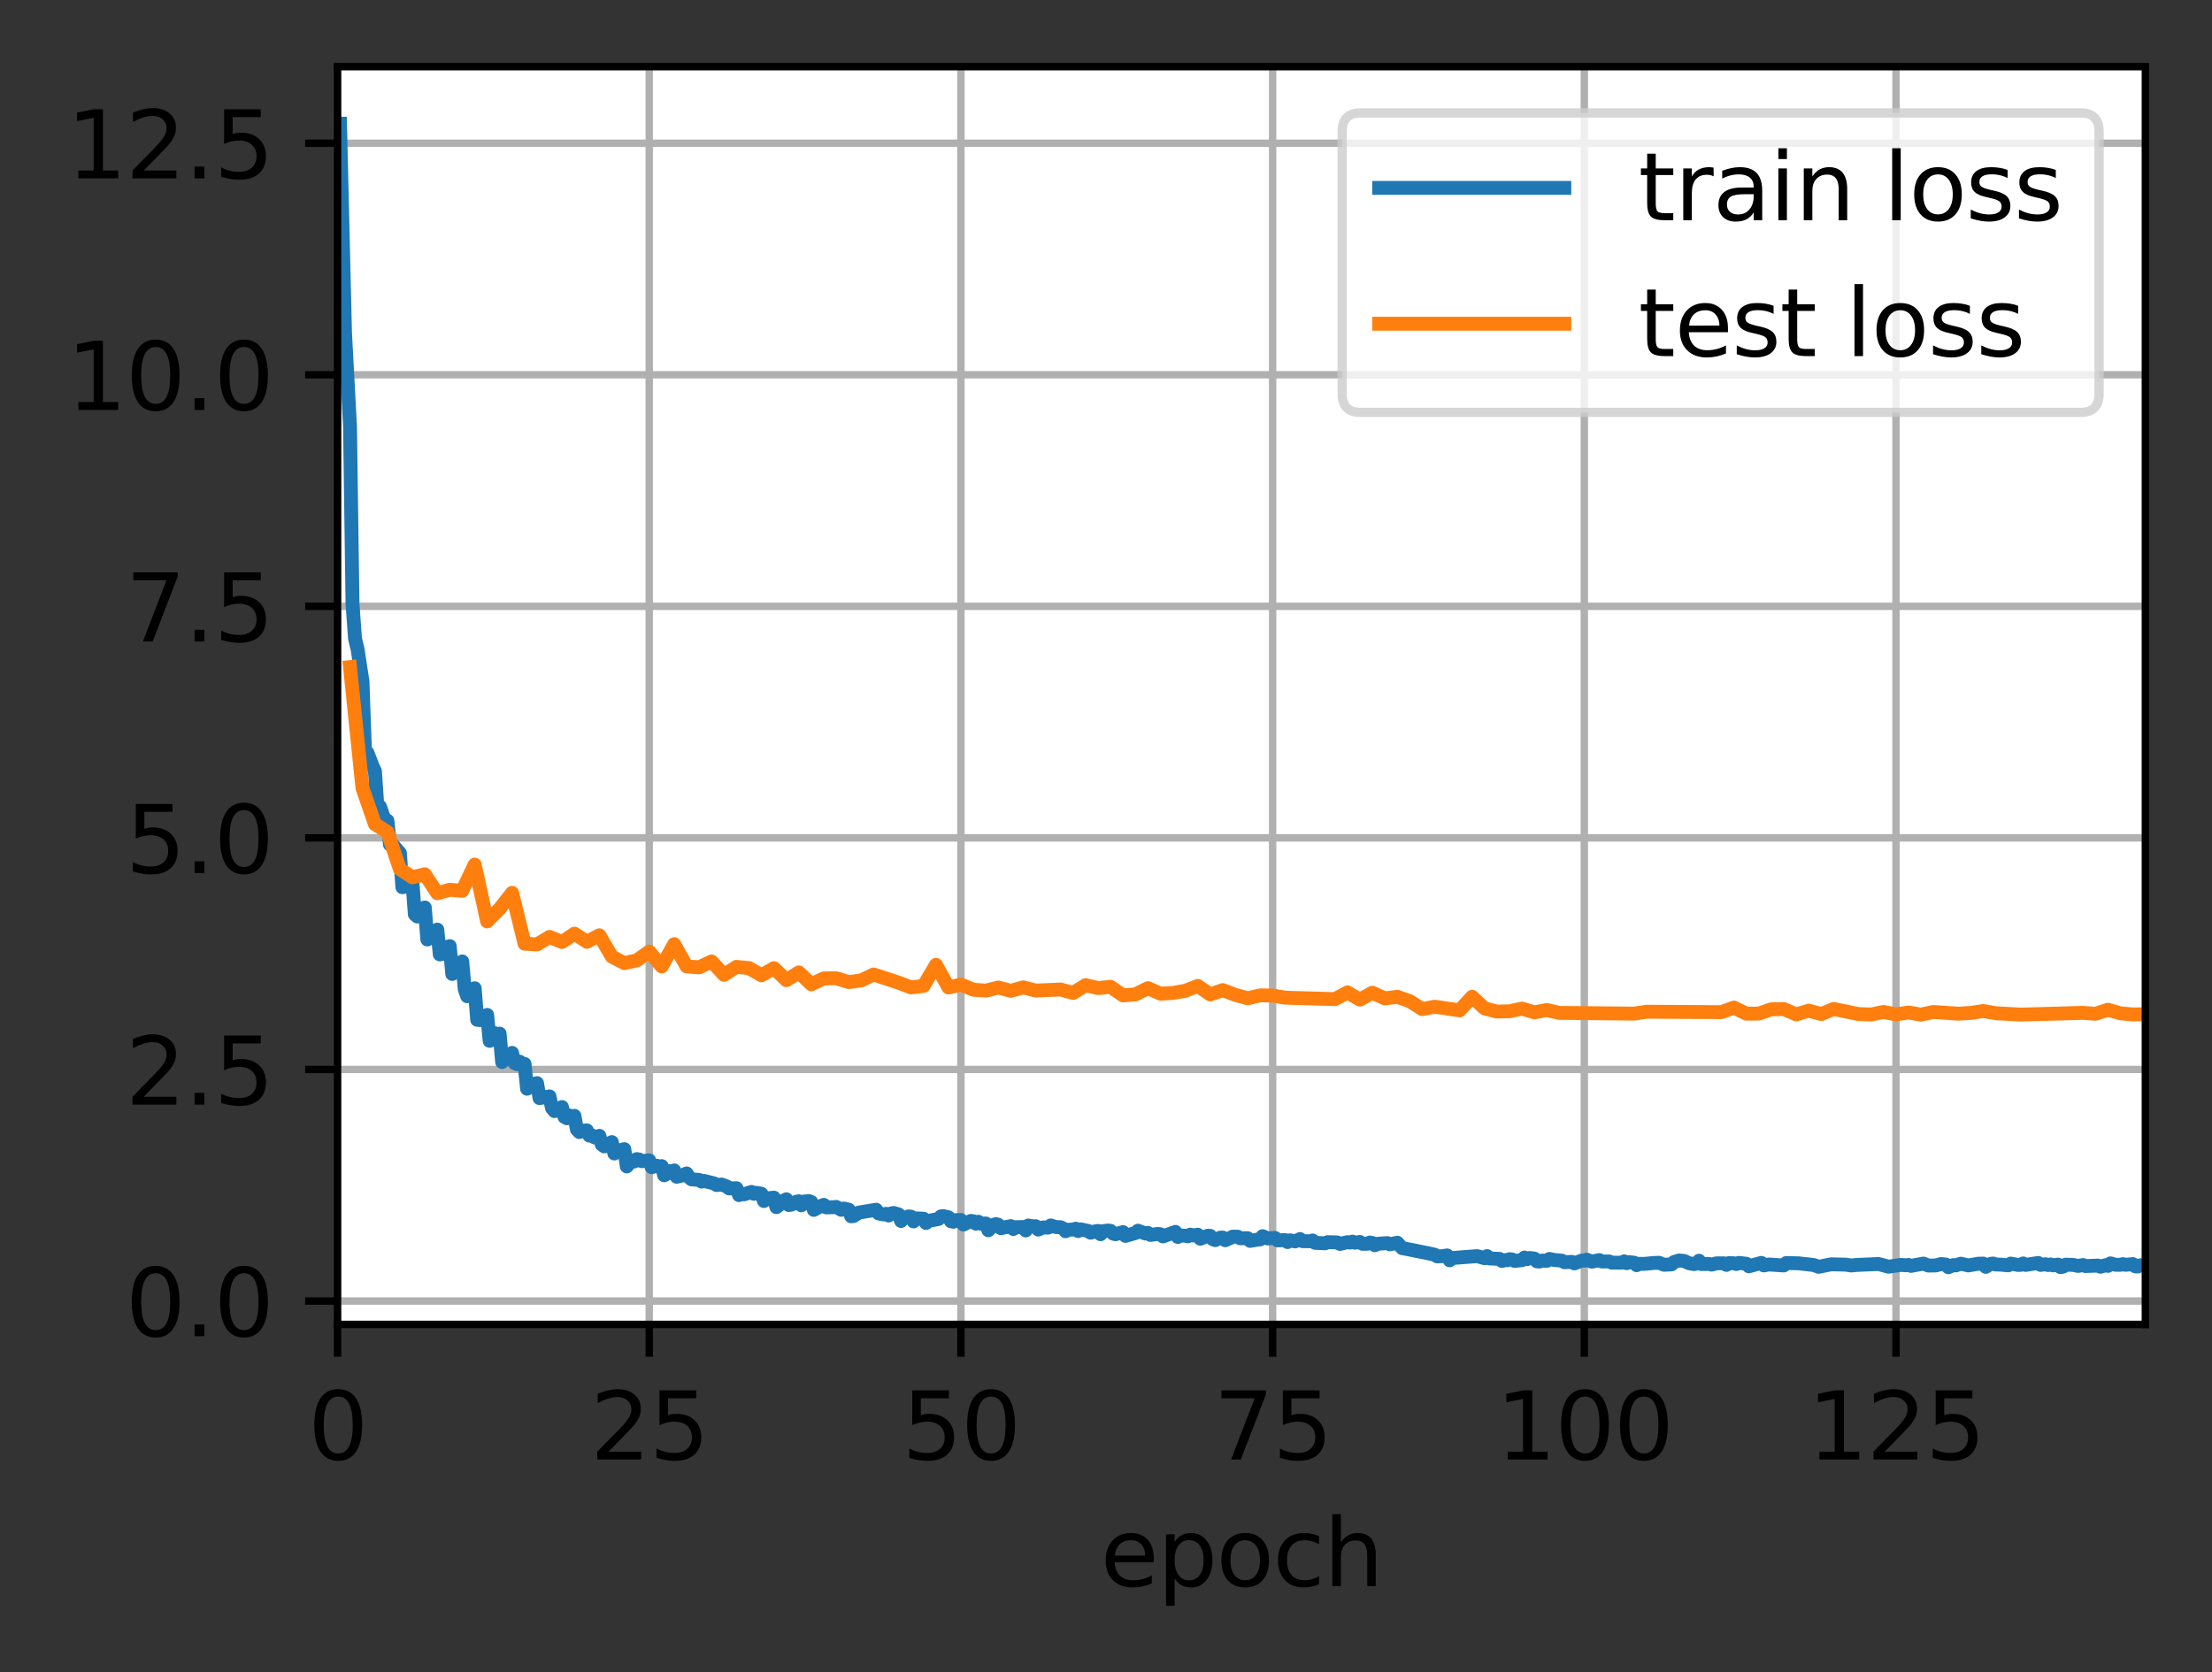 <svg xmlns:xlink="http://www.w3.org/1999/xlink" width="238.966pt" height="180.656pt" viewBox="0 0 238.966 180.656" xmlns="http://www.w3.org/2000/svg" version="1.1" style="width: 100%; height: 100%;">
 <rect x="0" y="0" width="238.966" height="180.656" fill="#333333" stroke="none"/>
 <defs>
  <style type="text/css">*{stroke-linejoin: round; stroke-linecap: butt}</style>
 </defs>
 <g id="figure_1">
  <g id="patch_1">
   <path d="M 0 180.656 
L 238.966 180.656 
L 238.966 0 
L 0 0 
L 0 180.656 
z
" style="fill: none"></path>
  </g>
  <g id="axes_1">
   <g id="patch_2">
    <path d="M 36.466 143.1 
L 231.766 143.1 
L 231.766 7.2 
L 36.466 7.2 
z
" style="fill: #ffffff"></path>
   </g>
   <g id="matplotlib.axis_1">
    <g id="xtick_1">
     <g id="line2d_1">
      <path d="M 36.466 143.1 
L 36.466 7.2 
" clip-path="url(#p5414a314d9)" style="fill: none; stroke: #b0b0b0; stroke-width: 0.8; stroke-linecap: square"></path>
     </g>
     <g id="line2d_2">
      <defs>
       <path id="m10a44224d7" d="M 0 0 
L 0 3.5 
" style="stroke: #000000; stroke-width: 0.8"></path>
      </defs>
      <g>
       <use xlink:href="#m10a44224d7" x="36.466" y="143.1" style="stroke: #000000; stroke-width: 0.8"></use>
      </g>
     </g>
     <g id="text_1">
      <!-- 0 -->
      <g transform="translate(33.284 157.698)scale(0.1 -0.1)">
       <defs>
        <path id="DejaVuSans-30" d="M 2034 4250 
Q 1547 4250 1301 3770 
Q 1056 3291 1056 2328 
Q 1056 1369 1301 889 
Q 1547 409 2034 409 
Q 2525 409 2770 889 
Q 3016 1369 3016 2328 
Q 3016 3291 2770 3770 
Q 2525 4250 2034 4250 
z
M 2034 4750 
Q 2819 4750 3233 4129 
Q 3647 3509 3647 2328 
Q 3647 1150 3233 529 
Q 2819 -91 2034 -91 
Q 1250 -91 836 529 
Q 422 1150 422 2328 
Q 422 3509 836 4129 
Q 1250 4750 2034 4750 
z
" transform="scale(0.016)"></path>
       </defs>
       <use xlink:href="#DejaVuSans-30"></use>
      </g>
     </g>
    </g>
    <g id="xtick_2">
     <g id="line2d_3">
      <path d="M 70.138 143.1 
L 70.138 7.2 
" clip-path="url(#p5414a314d9)" style="fill: none; stroke: #b0b0b0; stroke-width: 0.8; stroke-linecap: square"></path>
     </g>
     <g id="line2d_4">
      <g>
       <use xlink:href="#m10a44224d7" x="70.138" y="143.1" style="stroke: #000000; stroke-width: 0.8"></use>
      </g>
     </g>
     <g id="text_2">
      <!-- 25 -->
      <g transform="translate(63.776 157.698)scale(0.1 -0.1)">
       <defs>
        <path id="DejaVuSans-32" d="M 1228 531 
L 3431 531 
L 3431 0 
L 469 0 
L 469 531 
Q 828 903 1448 1529 
Q 2069 2156 2228 2338 
Q 2531 2678 2651 2914 
Q 2772 3150 2772 3378 
Q 2772 3750 2511 3984 
Q 2250 4219 1831 4219 
Q 1534 4219 1204 4116 
Q 875 4013 500 3803 
L 500 4441 
Q 881 4594 1212 4672 
Q 1544 4750 1819 4750 
Q 2544 4750 2975 4387 
Q 3406 4025 3406 3419 
Q 3406 3131 3298 2873 
Q 3191 2616 2906 2266 
Q 2828 2175 2409 1742 
Q 1991 1309 1228 531 
z
" transform="scale(0.016)"></path>
        <path id="DejaVuSans-35" d="M 691 4666 
L 3169 4666 
L 3169 4134 
L 1269 4134 
L 1269 2991 
Q 1406 3038 1543 3061 
Q 1681 3084 1819 3084 
Q 2600 3084 3056 2656 
Q 3513 2228 3513 1497 
Q 3513 744 3044 326 
Q 2575 -91 1722 -91 
Q 1428 -91 1123 -41 
Q 819 9 494 109 
L 494 744 
Q 775 591 1075 516 
Q 1375 441 1709 441 
Q 2250 441 2565 725 
Q 2881 1009 2881 1497 
Q 2881 1984 2565 2268 
Q 2250 2553 1709 2553 
Q 1456 2553 1204 2497 
Q 953 2441 691 2322 
L 691 4666 
z
" transform="scale(0.016)"></path>
       </defs>
       <use xlink:href="#DejaVuSans-32"></use>
       <use xlink:href="#DejaVuSans-35" x="63.623"></use>
      </g>
     </g>
    </g>
    <g id="xtick_3">
     <g id="line2d_5">
      <path d="M 103.81 143.1 
L 103.81 7.2 
" clip-path="url(#p5414a314d9)" style="fill: none; stroke: #b0b0b0; stroke-width: 0.8; stroke-linecap: square"></path>
     </g>
     <g id="line2d_6">
      <g>
       <use xlink:href="#m10a44224d7" x="103.81" y="143.1" style="stroke: #000000; stroke-width: 0.8"></use>
      </g>
     </g>
     <g id="text_3">
      <!-- 50 -->
      <g transform="translate(97.448 157.698)scale(0.1 -0.1)">
       <use xlink:href="#DejaVuSans-35"></use>
       <use xlink:href="#DejaVuSans-30" x="63.623"></use>
      </g>
     </g>
    </g>
    <g id="xtick_4">
     <g id="line2d_7">
      <path d="M 137.483 143.1 
L 137.483 7.2 
" clip-path="url(#p5414a314d9)" style="fill: none; stroke: #b0b0b0; stroke-width: 0.8; stroke-linecap: square"></path>
     </g>
     <g id="line2d_8">
      <g>
       <use xlink:href="#m10a44224d7" x="137.483" y="143.1" style="stroke: #000000; stroke-width: 0.8"></use>
      </g>
     </g>
     <g id="text_4">
      <!-- 75 -->
      <g transform="translate(131.12 157.698)scale(0.1 -0.1)">
       <defs>
        <path id="DejaVuSans-37" d="M 525 4666 
L 3525 4666 
L 3525 4397 
L 1831 0 
L 1172 0 
L 2766 4134 
L 525 4134 
L 525 4666 
z
" transform="scale(0.016)"></path>
       </defs>
       <use xlink:href="#DejaVuSans-37"></use>
       <use xlink:href="#DejaVuSans-35" x="63.623"></use>
      </g>
     </g>
    </g>
    <g id="xtick_5">
     <g id="line2d_9">
      <path d="M 171.155 143.1 
L 171.155 7.2 
" clip-path="url(#p5414a314d9)" style="fill: none; stroke: #b0b0b0; stroke-width: 0.8; stroke-linecap: square"></path>
     </g>
     <g id="line2d_10">
      <g>
       <use xlink:href="#m10a44224d7" x="171.155" y="143.1" style="stroke: #000000; stroke-width: 0.8"></use>
      </g>
     </g>
     <g id="text_5">
      <!-- 100 -->
      <g transform="translate(161.612 157.698)scale(0.1 -0.1)">
       <defs>
        <path id="DejaVuSans-31" d="M 794 531 
L 1825 531 
L 1825 4091 
L 703 3866 
L 703 4441 
L 1819 4666 
L 2450 4666 
L 2450 531 
L 3481 531 
L 3481 0 
L 794 0 
L 794 531 
z
" transform="scale(0.016)"></path>
       </defs>
       <use xlink:href="#DejaVuSans-31"></use>
       <use xlink:href="#DejaVuSans-30" x="63.623"></use>
       <use xlink:href="#DejaVuSans-30" x="127.246"></use>
      </g>
     </g>
    </g>
    <g id="xtick_6">
     <g id="line2d_11">
      <path d="M 204.828 143.1 
L 204.828 7.2 
" clip-path="url(#p5414a314d9)" style="fill: none; stroke: #b0b0b0; stroke-width: 0.8; stroke-linecap: square"></path>
     </g>
     <g id="line2d_12">
      <g>
       <use xlink:href="#m10a44224d7" x="204.828" y="143.1" style="stroke: #000000; stroke-width: 0.8"></use>
      </g>
     </g>
     <g id="text_6">
      <!-- 125 -->
      <g transform="translate(195.284 157.698)scale(0.1 -0.1)">
       <use xlink:href="#DejaVuSans-31"></use>
       <use xlink:href="#DejaVuSans-32" x="63.623"></use>
       <use xlink:href="#DejaVuSans-35" x="127.246"></use>
      </g>
     </g>
    </g>
    <g id="text_7">
     <!-- epoch -->
     <g transform="translate(118.888 171.377)scale(0.1 -0.1)">
      <defs>
       <path id="DejaVuSans-65" d="M 3597 1894 
L 3597 1613 
L 953 1613 
Q 991 1019 1311 708 
Q 1631 397 2203 397 
Q 2534 397 2845 478 
Q 3156 559 3463 722 
L 3463 178 
Q 3153 47 2828 -22 
Q 2503 -91 2169 -91 
Q 1331 -91 842 396 
Q 353 884 353 1716 
Q 353 2575 817 3079 
Q 1281 3584 2069 3584 
Q 2775 3584 3186 3129 
Q 3597 2675 3597 1894 
z
M 3022 2063 
Q 3016 2534 2758 2815 
Q 2500 3097 2075 3097 
Q 1594 3097 1305 2825 
Q 1016 2553 972 2059 
L 3022 2063 
z
" transform="scale(0.016)"></path>
       <path id="DejaVuSans-70" d="M 1159 525 
L 1159 -1331 
L 581 -1331 
L 581 3500 
L 1159 3500 
L 1159 2969 
Q 1341 3281 1617 3432 
Q 1894 3584 2278 3584 
Q 2916 3584 3314 3078 
Q 3713 2572 3713 1747 
Q 3713 922 3314 415 
Q 2916 -91 2278 -91 
Q 1894 -91 1617 61 
Q 1341 213 1159 525 
z
M 3116 1747 
Q 3116 2381 2855 2742 
Q 2594 3103 2138 3103 
Q 1681 3103 1420 2742 
Q 1159 2381 1159 1747 
Q 1159 1113 1420 752 
Q 1681 391 2138 391 
Q 2594 391 2855 752 
Q 3116 1113 3116 1747 
z
" transform="scale(0.016)"></path>
       <path id="DejaVuSans-6f" d="M 1959 3097 
Q 1497 3097 1228 2736 
Q 959 2375 959 1747 
Q 959 1119 1226 758 
Q 1494 397 1959 397 
Q 2419 397 2687 759 
Q 2956 1122 2956 1747 
Q 2956 2369 2687 2733 
Q 2419 3097 1959 3097 
z
M 1959 3584 
Q 2709 3584 3137 3096 
Q 3566 2609 3566 1747 
Q 3566 888 3137 398 
Q 2709 -91 1959 -91 
Q 1206 -91 779 398 
Q 353 888 353 1747 
Q 353 2609 779 3096 
Q 1206 3584 1959 3584 
z
" transform="scale(0.016)"></path>
       <path id="DejaVuSans-63" d="M 3122 3366 
L 3122 2828 
Q 2878 2963 2633 3030 
Q 2388 3097 2138 3097 
Q 1578 3097 1268 2742 
Q 959 2388 959 1747 
Q 959 1106 1268 751 
Q 1578 397 2138 397 
Q 2388 397 2633 464 
Q 2878 531 3122 666 
L 3122 134 
Q 2881 22 2623 -34 
Q 2366 -91 2075 -91 
Q 1284 -91 818 406 
Q 353 903 353 1747 
Q 353 2603 823 3093 
Q 1294 3584 2113 3584 
Q 2378 3584 2631 3529 
Q 2884 3475 3122 3366 
z
" transform="scale(0.016)"></path>
       <path id="DejaVuSans-68" d="M 3513 2113 
L 3513 0 
L 2938 0 
L 2938 2094 
Q 2938 2591 2744 2837 
Q 2550 3084 2163 3084 
Q 1697 3084 1428 2787 
Q 1159 2491 1159 1978 
L 1159 0 
L 581 0 
L 581 4863 
L 1159 4863 
L 1159 2956 
Q 1366 3272 1645 3428 
Q 1925 3584 2291 3584 
Q 2894 3584 3203 3211 
Q 3513 2838 3513 2113 
z
" transform="scale(0.016)"></path>
      </defs>
      <use xlink:href="#DejaVuSans-65"></use>
      <use xlink:href="#DejaVuSans-70" x="61.523"></use>
      <use xlink:href="#DejaVuSans-6f" x="125"></use>
      <use xlink:href="#DejaVuSans-63" x="186.182"></use>
      <use xlink:href="#DejaVuSans-68" x="241.162"></use>
     </g>
    </g>
   </g>
   <g id="matplotlib.axis_2">
    <g id="ytick_1">
     <g id="line2d_13">
      <path d="M 36.466 140.575 
L 231.766 140.575 
" clip-path="url(#p5414a314d9)" style="fill: none; stroke: #b0b0b0; stroke-width: 0.8; stroke-linecap: square"></path>
     </g>
     <g id="line2d_14">
      <defs>
       <path id="me7a8af4b94" d="M 0 0 
L -3.5 0 
" style="stroke: #000000; stroke-width: 0.8"></path>
      </defs>
      <g>
       <use xlink:href="#me7a8af4b94" x="36.466" y="140.575" style="stroke: #000000; stroke-width: 0.8"></use>
      </g>
     </g>
     <g id="text_8">
      <!-- 0.0 -->
      <g transform="translate(13.562 144.374)scale(0.1 -0.1)">
       <defs>
        <path id="DejaVuSans-2e" d="M 684 794 
L 1344 794 
L 1344 0 
L 684 0 
L 684 794 
z
" transform="scale(0.016)"></path>
       </defs>
       <use xlink:href="#DejaVuSans-30"></use>
       <use xlink:href="#DejaVuSans-2e" x="63.623"></use>
       <use xlink:href="#DejaVuSans-30" x="95.41"></use>
      </g>
     </g>
    </g>
    <g id="ytick_2">
     <g id="line2d_15">
      <path d="M 36.466 115.555 
L 231.766 115.555 
" clip-path="url(#p5414a314d9)" style="fill: none; stroke: #b0b0b0; stroke-width: 0.8; stroke-linecap: square"></path>
     </g>
     <g id="line2d_16">
      <g>
       <use xlink:href="#me7a8af4b94" x="36.466" y="115.555" style="stroke: #000000; stroke-width: 0.8"></use>
      </g>
     </g>
     <g id="text_9">
      <!-- 2.5 -->
      <g transform="translate(13.562 119.354)scale(0.1 -0.1)">
       <use xlink:href="#DejaVuSans-32"></use>
       <use xlink:href="#DejaVuSans-2e" x="63.623"></use>
       <use xlink:href="#DejaVuSans-35" x="95.41"></use>
      </g>
     </g>
    </g>
    <g id="ytick_3">
     <g id="line2d_17">
      <path d="M 36.466 90.534 
L 231.766 90.534 
" clip-path="url(#p5414a314d9)" style="fill: none; stroke: #b0b0b0; stroke-width: 0.8; stroke-linecap: square"></path>
     </g>
     <g id="line2d_18">
      <g>
       <use xlink:href="#me7a8af4b94" x="36.466" y="90.534" style="stroke: #000000; stroke-width: 0.8"></use>
      </g>
     </g>
     <g id="text_10">
      <!-- 5.0 -->
      <g transform="translate(13.562 94.334)scale(0.1 -0.1)">
       <use xlink:href="#DejaVuSans-35"></use>
       <use xlink:href="#DejaVuSans-2e" x="63.623"></use>
       <use xlink:href="#DejaVuSans-30" x="95.41"></use>
      </g>
     </g>
    </g>
    <g id="ytick_4">
     <g id="line2d_19">
      <path d="M 36.466 65.514 
L 231.766 65.514 
" clip-path="url(#p5414a314d9)" style="fill: none; stroke: #b0b0b0; stroke-width: 0.8; stroke-linecap: square"></path>
     </g>
     <g id="line2d_20">
      <g>
       <use xlink:href="#me7a8af4b94" x="36.466" y="65.514" style="stroke: #000000; stroke-width: 0.8"></use>
      </g>
     </g>
     <g id="text_11">
      <!-- 7.5 -->
      <g transform="translate(13.562 69.313)scale(0.1 -0.1)">
       <use xlink:href="#DejaVuSans-37"></use>
       <use xlink:href="#DejaVuSans-2e" x="63.623"></use>
       <use xlink:href="#DejaVuSans-35" x="95.41"></use>
      </g>
     </g>
    </g>
    <g id="ytick_5">
     <g id="line2d_21">
      <path d="M 36.466 40.494 
L 231.766 40.494 
" clip-path="url(#p5414a314d9)" style="fill: none; stroke: #b0b0b0; stroke-width: 0.8; stroke-linecap: square"></path>
     </g>
     <g id="line2d_22">
      <g>
       <use xlink:href="#me7a8af4b94" x="36.466" y="40.494" style="stroke: #000000; stroke-width: 0.8"></use>
      </g>
     </g>
     <g id="text_12">
      <!-- 10.0 -->
      <g transform="translate(7.2 44.293)scale(0.1 -0.1)">
       <use xlink:href="#DejaVuSans-31"></use>
       <use xlink:href="#DejaVuSans-30" x="63.623"></use>
       <use xlink:href="#DejaVuSans-2e" x="127.246"></use>
       <use xlink:href="#DejaVuSans-30" x="159.033"></use>
      </g>
     </g>
    </g>
    <g id="ytick_6">
     <g id="line2d_23">
      <path d="M 36.466 15.474 
L 231.766 15.474 
" clip-path="url(#p5414a314d9)" style="fill: none; stroke: #b0b0b0; stroke-width: 0.8; stroke-linecap: square"></path>
     </g>
     <g id="line2d_24">
      <g>
       <use xlink:href="#me7a8af4b94" x="36.466" y="15.474" style="stroke: #000000; stroke-width: 0.8"></use>
      </g>
     </g>
     <g id="text_13">
      <!-- 12.5 -->
      <g transform="translate(7.2 19.273)scale(0.1 -0.1)">
       <use xlink:href="#DejaVuSans-31"></use>
       <use xlink:href="#DejaVuSans-32" x="63.623"></use>
       <use xlink:href="#DejaVuSans-2e" x="127.246"></use>
       <use xlink:href="#DejaVuSans-35" x="159.033"></use>
      </g>
     </g>
    </g>
   </g>
   <g id="line2d_25">
    <path d="M 36.735 13.377 
L 37.274 35.971 
L 37.813 46.08 
L 38.082 65.239 
L 38.351 68.991 
L 38.621 70.102 
L 39.159 73.613 
L 39.429 81.182 
L 39.698 81.335 
L 40.237 82.752 
L 40.506 83.319 
L 40.776 87.277 
L 41.045 87.145 
L 41.584 88.677 
L 41.853 88.669 
L 42.123 91.241 
L 42.392 91.244 
L 43.2 92.161 
L 43.469 95.863 
L 43.739 95.811 
L 44.008 95.487 
L 44.278 95.719 
L 44.547 95.211 
L 44.816 98.791 
L 45.086 99.029 
L 45.355 98.283 
L 45.894 98.058 
L 46.163 101.509 
L 46.702 101.165 
L 46.971 100.644 
L 47.241 100.443 
L 47.51 103.122 
L 47.78 103.077 
L 48.049 102.381 
L 48.588 102.229 
L 48.857 105.234 
L 49.126 104.658 
L 49.935 103.882 
L 50.204 106.875 
L 50.473 107.64 
L 50.743 107.181 
L 51.281 106.78 
L 51.551 110.189 
L 51.82 110.218 
L 52.628 109.661 
L 52.898 112.465 
L 53.167 112.271 
L 53.437 111.634 
L 53.706 111.772 
L 53.975 111.685 
L 54.245 114.75 
L 54.783 114.142 
L 55.322 113.763 
L 55.592 114.864 
L 55.861 114.981 
L 56.13 114.714 
L 56.4 114.915 
L 56.669 114.96 
L 56.938 117.637 
L 57.208 117.169 
L 57.477 117.17 
L 58.016 117.032 
L 58.285 118.649 
L 59.363 118.467 
L 59.632 119.719 
L 59.902 120.052 
L 60.171 119.992 
L 60.71 119.616 
L 60.979 120.684 
L 61.249 120.83 
L 61.518 120.526 
L 61.787 120.673 
L 62.057 120.565 
L 62.326 122.039 
L 62.595 122.32 
L 62.865 122.171 
L 63.404 122.138 
L 63.673 122.7 
L 63.942 122.676 
L 64.212 122.885 
L 64.481 122.942 
L 64.75 122.725 
L 65.02 123.68 
L 65.289 123.867 
L 66.097 123.404 
L 66.367 124.633 
L 66.636 124.373 
L 67.444 124.166 
L 67.714 126.029 
L 68.252 125.374 
L 68.522 125.496 
L 68.791 125.24 
L 69.061 125.286 
L 69.33 125.464 
L 70.138 125.378 
L 70.407 126.112 
L 70.946 125.96 
L 71.216 126.047 
L 71.485 125.997 
L 71.754 126.987 
L 72.024 126.841 
L 72.293 126.526 
L 72.562 126.573 
L 72.832 126.463 
L 73.101 127.148 
L 73.64 127.026 
L 74.179 126.79 
L 74.448 127.223 
L 74.717 127.434 
L 75.526 127.486 
L 75.795 127.672 
L 76.064 127.599 
L 77.142 127.866 
L 77.411 128.041 
L 77.95 127.989 
L 78.489 128.185 
L 78.758 128.404 
L 79.566 128.387 
L 79.836 129.131 
L 80.105 128.964 
L 80.374 129.048 
L 81.183 128.786 
L 81.452 128.986 
L 81.721 128.885 
L 82.26 128.982 
L 82.529 129.769 
L 82.799 129.489 
L 83.607 129.405 
L 83.876 130.433 
L 84.146 130.223 
L 84.415 129.858 
L 84.954 129.584 
L 85.223 130.204 
L 85.493 130.162 
L 86.031 129.843 
L 86.301 129.796 
L 86.57 130.233 
L 86.84 129.832 
L 87.378 129.771 
L 87.648 129.877 
L 87.917 130.726 
L 88.725 130.286 
L 88.995 130.184 
L 89.264 130.458 
L 90.072 130.435 
L 90.341 130.404 
L 90.88 130.719 
L 91.15 130.582 
L 91.688 130.703 
L 91.958 131.421 
L 92.227 131.385 
L 92.766 131.021 
L 94.652 130.709 
L 94.921 131.114 
L 95.46 131.218 
L 95.729 131.152 
L 95.998 131.333 
L 96.268 131.112 
L 96.537 131.062 
L 97.076 131.212 
L 97.345 131.925 
L 97.615 131.625 
L 98.153 131.435 
L 98.423 131.461 
L 98.692 131.971 
L 98.962 131.646 
L 99.77 131.678 
L 100.039 132.144 
L 100.309 131.906 
L 101.386 131.713 
L 101.655 131.425 
L 101.925 131.402 
L 102.464 131.526 
L 102.733 131.96 
L 103.002 132.011 
L 103.272 131.828 
L 103.81 131.827 
L 104.08 132.31 
L 104.888 131.917 
L 105.157 131.96 
L 105.427 132.217 
L 105.696 132.009 
L 105.965 132.218 
L 106.504 132.196 
L 106.774 132.929 
L 107.312 132.354 
L 107.582 132.265 
L 107.851 132.337 
L 108.121 132.704 
L 109.198 132.482 
L 109.467 132.793 
L 109.737 132.6 
L 110.545 132.579 
L 110.814 132.95 
L 111.084 132.416 
L 111.622 132.505 
L 111.892 132.494 
L 112.161 132.854 
L 112.7 132.62 
L 113.239 132.642 
L 113.508 132.41 
L 114.047 132.578 
L 114.586 132.603 
L 114.855 132.732 
L 115.124 133.035 
L 115.394 132.871 
L 115.933 132.852 
L 116.202 132.76 
L 116.471 133.015 
L 116.741 132.831 
L 117.549 132.998 
L 117.818 133.194 
L 118.357 133.037 
L 118.626 133.001 
L 118.896 133.357 
L 119.165 133.022 
L 119.704 132.962 
L 119.973 132.988 
L 120.243 133.288 
L 120.512 133.357 
L 121.32 133.128 
L 121.589 133.536 
L 122.667 133.223 
L 122.936 132.976 
L 123.745 133.282 
L 124.014 133.215 
L 124.283 133.431 
L 125.091 133.323 
L 125.361 133.359 
L 125.63 133.593 
L 126.977 133.106 
L 127.246 133.653 
L 127.516 133.491 
L 128.055 133.518 
L 128.324 133.582 
L 128.593 133.4 
L 128.863 133.494 
L 129.401 133.411 
L 129.671 133.844 
L 130.479 133.519 
L 130.748 133.535 
L 131.018 133.894 
L 131.287 133.991 
L 131.826 133.727 
L 132.095 133.717 
L 132.365 134.008 
L 132.903 133.766 
L 133.173 133.615 
L 133.712 133.624 
L 133.981 133.796 
L 134.789 133.788 
L 135.058 134.076 
L 135.867 133.936 
L 136.136 133.914 
L 136.405 133.567 
L 136.944 133.813 
L 137.752 133.758 
L 138.022 134.023 
L 138.83 133.99 
L 139.099 134.204 
L 139.369 134.015 
L 139.907 134.133 
L 140.446 133.878 
L 140.715 134.107 
L 141.524 134.118 
L 141.793 134.033 
L 142.062 134.282 
L 143.14 134.339 
L 143.409 134.216 
L 144.217 134.235 
L 144.487 134.249 
L 144.756 134.407 
L 145.564 134.215 
L 145.834 134.26 
L 146.103 134.155 
L 146.372 134.272 
L 146.911 134.193 
L 147.181 134.391 
L 147.719 134.386 
L 147.989 134.253 
L 148.258 134.306 
L 148.527 134.544 
L 148.797 134.394 
L 149.874 134.316 
L 150.144 134.445 
L 150.952 134.277 
L 151.491 134.866 
L 152.029 134.959 
L 154.184 135.393 
L 154.993 135.573 
L 155.262 135.75 
L 155.801 135.731 
L 156.339 135.649 
L 156.609 136.172 
L 156.878 135.929 
L 159.572 135.724 
L 160.38 135.946 
L 160.649 135.723 
L 160.919 135.976 
L 161.996 136.021 
L 162.266 136.248 
L 162.535 136.149 
L 162.805 136.169 
L 163.074 136.054 
L 163.343 136.083 
L 163.613 136.237 
L 164.421 136.161 
L 164.69 135.877 
L 164.96 136.054 
L 165.229 135.924 
L 165.768 135.989 
L 166.037 136.291 
L 166.306 136.31 
L 166.576 136.2 
L 167.115 136.235 
L 167.384 136.026 
L 167.923 136.142 
L 168.731 136.213 
L 169 136.38 
L 169.808 136.343 
L 170.078 136.509 
L 170.886 136.201 
L 171.155 136.218 
L 171.425 136.108 
L 171.963 136.323 
L 172.772 136.151 
L 173.041 136.303 
L 173.849 136.302 
L 174.118 136.431 
L 175.196 136.43 
L 175.465 136.291 
L 175.735 136.486 
L 176.004 136.375 
L 176.543 136.437 
L 176.812 136.702 
L 177.082 136.553 
L 177.62 136.562 
L 178.698 136.461 
L 179.237 136.444 
L 179.775 136.659 
L 180.584 136.614 
L 180.853 136.362 
L 181.392 136.193 
L 181.93 136.244 
L 182.469 136.492 
L 183.008 136.583 
L 183.277 136.522 
L 183.547 136.221 
L 183.816 136.582 
L 184.624 136.568 
L 184.894 136.641 
L 185.432 136.503 
L 186.241 136.5 
L 186.51 136.671 
L 186.779 136.478 
L 187.318 136.494 
L 187.587 136.579 
L 187.857 136.455 
L 188.665 136.547 
L 188.934 136.822 
L 190.281 136.454 
L 190.551 136.727 
L 191.089 136.626 
L 192.706 136.731 
L 192.975 136.467 
L 193.783 136.489 
L 194.322 136.502 
L 195.938 136.685 
L 196.477 136.879 
L 197.824 136.608 
L 199.44 136.646 
L 199.979 136.738 
L 200.518 136.679 
L 202.942 136.573 
L 204.02 136.863 
L 205.366 136.67 
L 205.905 136.715 
L 206.175 136.674 
L 206.444 136.777 
L 207.791 136.53 
L 208.33 136.744 
L 209.138 136.73 
L 209.677 136.581 
L 210.215 136.629 
L 210.485 136.923 
L 211.023 136.691 
L 211.293 136.726 
L 211.832 136.543 
L 212.64 136.729 
L 213.717 136.545 
L 214.256 136.529 
L 214.525 136.882 
L 215.064 136.554 
L 215.333 136.524 
L 215.603 136.626 
L 216.142 136.644 
L 216.95 136.72 
L 217.219 136.529 
L 218.027 136.68 
L 218.297 136.666 
L 218.566 136.515 
L 218.835 136.673 
L 220.182 136.46 
L 220.452 136.671 
L 220.99 136.601 
L 221.26 136.689 
L 221.529 136.622 
L 221.799 136.722 
L 222.337 136.638 
L 222.607 136.914 
L 222.876 136.857 
L 223.145 136.648 
L 223.954 136.671 
L 224.492 136.782 
L 225.031 136.685 
L 225.301 136.797 
L 226.647 136.744 
L 226.917 136.872 
L 227.456 136.705 
L 227.725 136.776 
L 227.994 136.507 
L 228.533 136.656 
L 229.072 136.664 
L 229.341 136.589 
L 229.611 136.662 
L 230.419 136.585 
L 230.688 136.835 
L 230.957 136.843 
L 231.227 136.713 
L 231.766 136.732 
L 231.766 136.732 
" clip-path="url(#p5414a314d9)" style="fill: none; stroke: #1f77b4; stroke-width: 1.5; stroke-linecap: square"></path>
   </g>
   <g id="line2d_26">
    <path d="M 37.813 72.073 
L 39.159 85.157 
L 40.506 89.048 
L 41.853 89.893 
L 43.2 93.903 
L 44.547 94.794 
L 45.894 94.467 
L 47.241 96.515 
L 48.588 96.137 
L 49.935 96.249 
L 51.281 93.421 
L 52.628 99.557 
L 53.975 98.192 
L 55.322 96.471 
L 56.669 101.964 
L 58.016 102.045 
L 59.363 101.233 
L 60.71 101.784 
L 62.057 100.88 
L 63.404 101.757 
L 64.75 101.057 
L 66.097 103.355 
L 67.444 104.063 
L 68.791 103.768 
L 70.138 102.816 
L 71.485 104.425 
L 72.832 102.017 
L 74.179 104.42 
L 75.526 104.52 
L 76.873 103.882 
L 78.219 105.327 
L 79.566 104.469 
L 80.913 104.603 
L 82.26 105.377 
L 83.607 104.611 
L 84.954 105.903 
L 86.301 105.067 
L 87.648 106.352 
L 88.995 105.718 
L 90.341 105.698 
L 91.688 106.115 
L 93.035 105.932 
L 94.382 105.294 
L 97.076 106.175 
L 98.423 106.691 
L 99.77 106.528 
L 101.117 104.249 
L 102.464 106.695 
L 103.81 106.39 
L 105.157 106.936 
L 106.504 107.039 
L 107.851 106.704 
L 109.198 107.056 
L 110.545 106.683 
L 111.892 107.031 
L 114.586 106.914 
L 115.933 107.283 
L 117.279 106.447 
L 118.626 106.762 
L 119.973 106.621 
L 121.32 107.551 
L 122.667 107.441 
L 124.014 106.769 
L 125.361 107.365 
L 126.708 107.289 
L 128.055 107.051 
L 129.401 106.528 
L 130.748 107.449 
L 132.095 106.98 
L 133.442 107.489 
L 134.789 107.861 
L 136.136 107.547 
L 137.483 107.564 
L 138.83 107.798 
L 144.217 107.954 
L 145.564 107.23 
L 146.911 108.004 
L 148.258 107.266 
L 149.605 107.873 
L 150.952 107.706 
L 152.299 108.176 
L 153.646 109.034 
L 154.993 108.772 
L 157.686 109.17 
L 159.033 107.7 
L 160.38 108.952 
L 161.727 109.303 
L 163.074 109.266 
L 164.421 108.981 
L 165.768 109.38 
L 167.115 109.133 
L 168.461 109.441 
L 176.543 109.519 
L 177.89 109.316 
L 185.971 109.36 
L 187.318 108.868 
L 188.665 109.527 
L 190.012 109.515 
L 191.359 109.049 
L 192.706 109.03 
L 194.053 109.602 
L 195.399 109.203 
L 196.746 109.568 
L 198.093 109.018 
L 200.787 109.572 
L 202.134 109.618 
L 203.481 109.34 
L 204.828 109.602 
L 206.175 109.401 
L 207.521 109.63 
L 208.868 109.344 
L 211.562 109.526 
L 212.909 109.444 
L 214.256 109.241 
L 215.603 109.476 
L 218.297 109.627 
L 225.031 109.439 
L 226.378 109.538 
L 227.725 109.103 
L 229.072 109.488 
L 230.419 109.613 
L 231.766 109.577 
L 231.766 109.577 
" clip-path="url(#p5414a314d9)" style="fill: none; stroke: #ff7f0e; stroke-width: 1.5; stroke-linecap: square"></path>
   </g>
   <g id="patch_3">
    <path d="M 36.466 143.1 
L 36.466 7.2 
" style="fill: none; stroke: #000000; stroke-width: 0.8; stroke-linejoin: miter; stroke-linecap: square"></path>
   </g>
   <g id="patch_4">
    <path d="M 231.766 143.1 
L 231.766 7.2 
" style="fill: none; stroke: #000000; stroke-width: 0.8; stroke-linejoin: miter; stroke-linecap: square"></path>
   </g>
   <g id="patch_5">
    <path d="M 36.466 143.1 
L 231.766 143.1 
" style="fill: none; stroke: #000000; stroke-width: 0.8; stroke-linejoin: miter; stroke-linecap: square"></path>
   </g>
   <g id="patch_6">
    <path d="M 36.466 7.2 
L 231.766 7.2 
" style="fill: none; stroke: #000000; stroke-width: 0.8; stroke-linejoin: miter; stroke-linecap: square"></path>
   </g>
   <g id="legend_1">
    <g id="patch_7">
     <path d="M 146.997 44.556 
L 224.766 44.556 
Q 226.766 44.556 226.766 42.556 
L 226.766 14.2 
Q 226.766 12.2 224.766 12.2 
L 146.997 12.2 
Q 144.997 12.2 144.997 14.2 
L 144.997 42.556 
Q 144.997 44.556 146.997 44.556 
z
" style="fill: #ffffff; opacity: 0.8; stroke: #cccccc; stroke-linejoin: miter"></path>
    </g>
    <g id="line2d_27">
     <path d="M 148.997 20.298 
L 158.997 20.298 
L 168.997 20.298 
" style="fill: none; stroke: #1f77b4; stroke-width: 1.5; stroke-linecap: square"></path>
    </g>
    <g id="text_14">
     <!-- train loss -->
     <g transform="translate(176.997 23.798)scale(0.1 -0.1)">
      <defs>
       <path id="DejaVuSans-74" d="M 1172 4494 
L 1172 3500 
L 2356 3500 
L 2356 3053 
L 1172 3053 
L 1172 1153 
Q 1172 725 1289 603 
Q 1406 481 1766 481 
L 2356 481 
L 2356 0 
L 1766 0 
Q 1100 0 847 248 
Q 594 497 594 1153 
L 594 3053 
L 172 3053 
L 172 3500 
L 594 3500 
L 594 4494 
L 1172 4494 
z
" transform="scale(0.016)"></path>
       <path id="DejaVuSans-72" d="M 2631 2963 
Q 2534 3019 2420 3045 
Q 2306 3072 2169 3072 
Q 1681 3072 1420 2755 
Q 1159 2438 1159 1844 
L 1159 0 
L 581 0 
L 581 3500 
L 1159 3500 
L 1159 2956 
Q 1341 3275 1631 3429 
Q 1922 3584 2338 3584 
Q 2397 3584 2469 3576 
Q 2541 3569 2628 3553 
L 2631 2963 
z
" transform="scale(0.016)"></path>
       <path id="DejaVuSans-61" d="M 2194 1759 
Q 1497 1759 1228 1600 
Q 959 1441 959 1056 
Q 959 750 1161 570 
Q 1363 391 1709 391 
Q 2188 391 2477 730 
Q 2766 1069 2766 1631 
L 2766 1759 
L 2194 1759 
z
M 3341 1997 
L 3341 0 
L 2766 0 
L 2766 531 
Q 2569 213 2275 61 
Q 1981 -91 1556 -91 
Q 1019 -91 701 211 
Q 384 513 384 1019 
Q 384 1609 779 1909 
Q 1175 2209 1959 2209 
L 2766 2209 
L 2766 2266 
Q 2766 2663 2505 2880 
Q 2244 3097 1772 3097 
Q 1472 3097 1187 3025 
Q 903 2953 641 2809 
L 641 3341 
Q 956 3463 1253 3523 
Q 1550 3584 1831 3584 
Q 2591 3584 2966 3190 
Q 3341 2797 3341 1997 
z
" transform="scale(0.016)"></path>
       <path id="DejaVuSans-69" d="M 603 3500 
L 1178 3500 
L 1178 0 
L 603 0 
L 603 3500 
z
M 603 4863 
L 1178 4863 
L 1178 4134 
L 603 4134 
L 603 4863 
z
" transform="scale(0.016)"></path>
       <path id="DejaVuSans-6e" d="M 3513 2113 
L 3513 0 
L 2938 0 
L 2938 2094 
Q 2938 2591 2744 2837 
Q 2550 3084 2163 3084 
Q 1697 3084 1428 2787 
Q 1159 2491 1159 1978 
L 1159 0 
L 581 0 
L 581 3500 
L 1159 3500 
L 1159 2956 
Q 1366 3272 1645 3428 
Q 1925 3584 2291 3584 
Q 2894 3584 3203 3211 
Q 3513 2838 3513 2113 
z
" transform="scale(0.016)"></path>
       <path id="DejaVuSans-20" transform="scale(0.016)"></path>
       <path id="DejaVuSans-6c" d="M 603 4863 
L 1178 4863 
L 1178 0 
L 603 0 
L 603 4863 
z
" transform="scale(0.016)"></path>
       <path id="DejaVuSans-73" d="M 2834 3397 
L 2834 2853 
Q 2591 2978 2328 3040 
Q 2066 3103 1784 3103 
Q 1356 3103 1142 2972 
Q 928 2841 928 2578 
Q 928 2378 1081 2264 
Q 1234 2150 1697 2047 
L 1894 2003 
Q 2506 1872 2764 1633 
Q 3022 1394 3022 966 
Q 3022 478 2636 193 
Q 2250 -91 1575 -91 
Q 1294 -91 989 -36 
Q 684 19 347 128 
L 347 722 
Q 666 556 975 473 
Q 1284 391 1588 391 
Q 1994 391 2212 530 
Q 2431 669 2431 922 
Q 2431 1156 2273 1281 
Q 2116 1406 1581 1522 
L 1381 1569 
Q 847 1681 609 1914 
Q 372 2147 372 2553 
Q 372 3047 722 3315 
Q 1072 3584 1716 3584 
Q 2034 3584 2315 3537 
Q 2597 3491 2834 3397 
z
" transform="scale(0.016)"></path>
      </defs>
      <use xlink:href="#DejaVuSans-74"></use>
      <use xlink:href="#DejaVuSans-72" x="39.209"></use>
      <use xlink:href="#DejaVuSans-61" x="80.322"></use>
      <use xlink:href="#DejaVuSans-69" x="141.602"></use>
      <use xlink:href="#DejaVuSans-6e" x="169.385"></use>
      <use xlink:href="#DejaVuSans-20" x="232.764"></use>
      <use xlink:href="#DejaVuSans-6c" x="264.551"></use>
      <use xlink:href="#DejaVuSans-6f" x="292.334"></use>
      <use xlink:href="#DejaVuSans-73" x="353.516"></use>
      <use xlink:href="#DejaVuSans-73" x="405.615"></use>
     </g>
    </g>
    <g id="line2d_28">
     <path d="M 148.997 34.977 
L 158.997 34.977 
L 168.997 34.977 
" style="fill: none; stroke: #ff7f0e; stroke-width: 1.5; stroke-linecap: square"></path>
    </g>
    <g id="text_15">
     <!-- test loss -->
     <g transform="translate(176.997 38.477)scale(0.1 -0.1)">
      <use xlink:href="#DejaVuSans-74"></use>
      <use xlink:href="#DejaVuSans-65" x="39.209"></use>
      <use xlink:href="#DejaVuSans-73" x="100.732"></use>
      <use xlink:href="#DejaVuSans-74" x="152.832"></use>
      <use xlink:href="#DejaVuSans-20" x="192.041"></use>
      <use xlink:href="#DejaVuSans-6c" x="223.828"></use>
      <use xlink:href="#DejaVuSans-6f" x="251.611"></use>
      <use xlink:href="#DejaVuSans-73" x="312.793"></use>
      <use xlink:href="#DejaVuSans-73" x="364.893"></use>
     </g>
    </g>
   </g>
  </g>
 </g>
 <defs>
  <clipPath id="p5414a314d9">
   <rect x="36.466" y="7.2" width="195.3" height="135.9"></rect>
  </clipPath>
 </defs>
</svg>